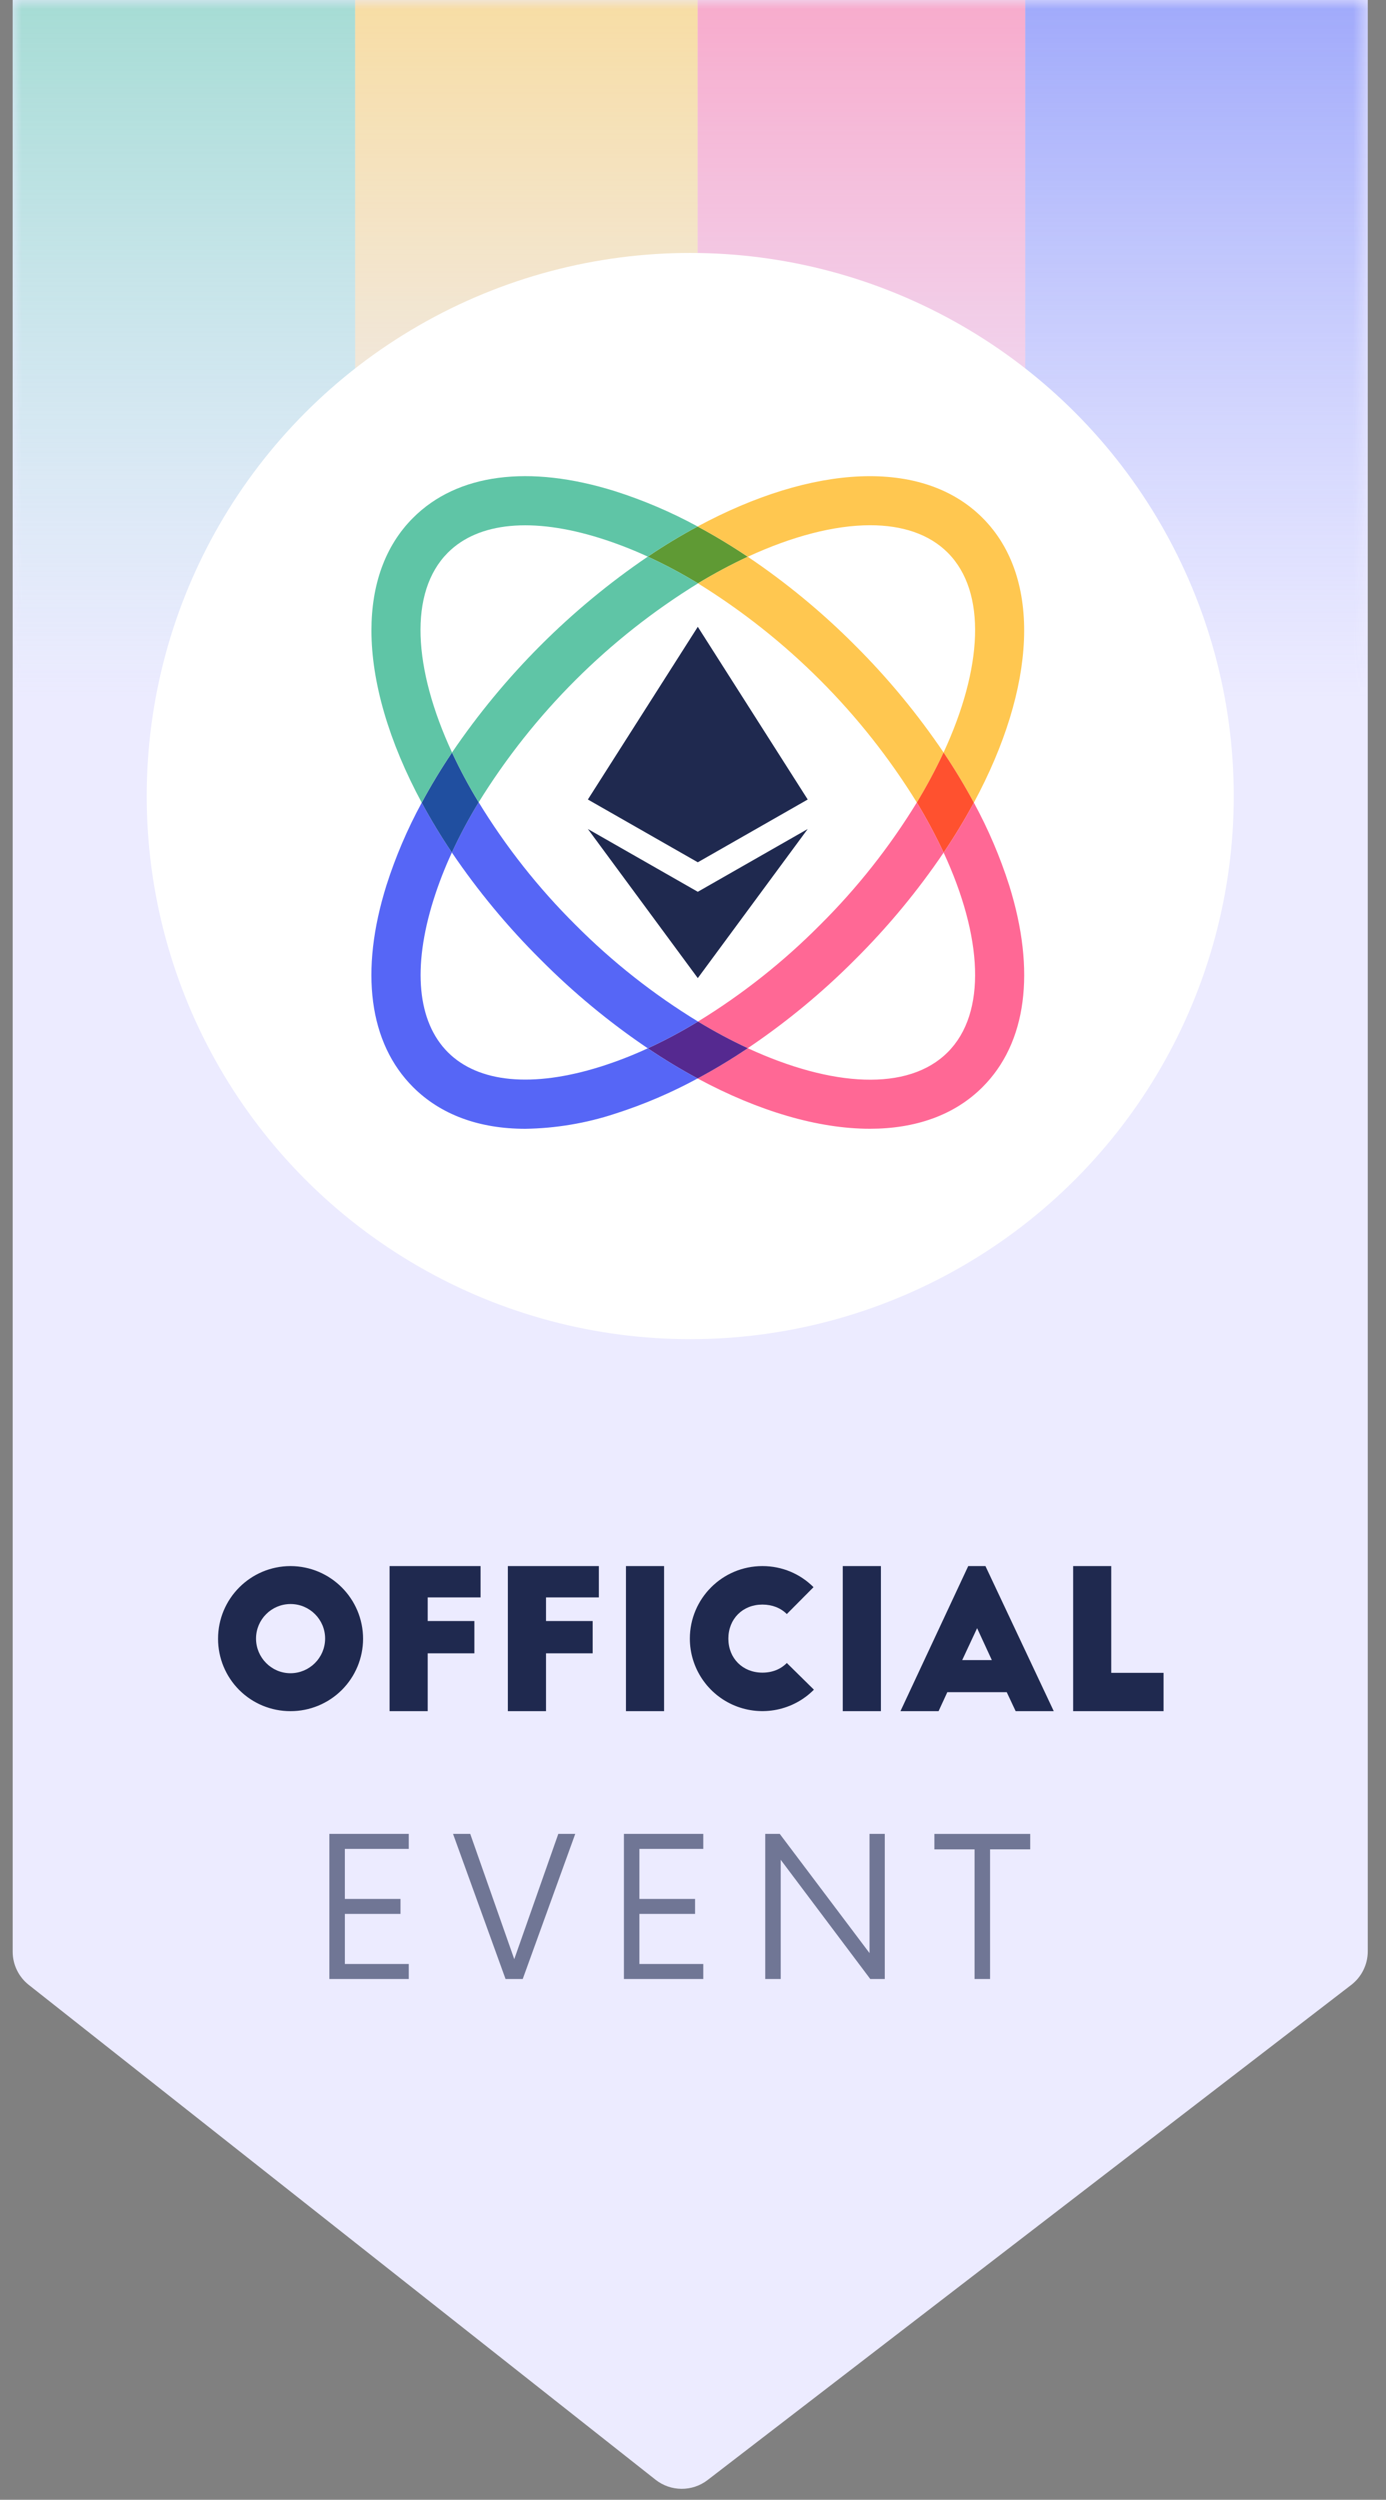 <?xml version="1.0" encoding="UTF-8"?>
<svg width="76px" height="137px" viewBox="0 0 76 137" version="1.1" xmlns="http://www.w3.org/2000/svg" xmlns:xlink="http://www.w3.org/1999/xlink">
    <rect x="0" y="0" width="76" height="137" fill="#808080" stroke="none"/>
    <title>Group</title>
    <defs>
        <path d="M0,0 L74.305,0 L74.305,106.942 C74.305,107.664 73.97,108.344 73.398,108.784 L38.105,135.919 C37.262,136.568 36.086,136.56 35.251,135.902 L0.885,108.784 C0.326,108.344 0,107.672 0,106.961 L0,0 Z" id="path-1"></path>
        <linearGradient x1="50%" y1="100%" x2="50%" y2="0%" id="linearGradient-3">
            <stop stop-color="#98E4D2" stop-opacity="0" offset="0%"></stop>
            <stop stop-color="#5FC5A6" offset="100%"></stop>
        </linearGradient>
        <linearGradient x1="50%" y1="100%" x2="50%" y2="0%" id="linearGradient-4">
            <stop stop-color="#FFE588" stop-opacity="0" offset="0%"></stop>
            <stop stop-color="#FFC750" offset="100%"></stop>
        </linearGradient>
        <linearGradient x1="50%" y1="100%" x2="50%" y2="0%" id="linearGradient-5">
            <stop stop-color="#FFA1C7" stop-opacity="0" offset="0%"></stop>
            <stop stop-color="#FF6895" offset="100%"></stop>
        </linearGradient>
        <linearGradient x1="50%" y1="100%" x2="50%" y2="0%" id="linearGradient-6">
            <stop stop-color="#8F9FFB" stop-opacity="0" offset="0%"></stop>
            <stop stop-color="#5666F6" offset="100%"></stop>
        </linearGradient>
    </defs>
    <g id="Page-1" stroke="none" stroke-width="1" fill="none" fill-rule="evenodd">
        <g id="Home" transform="translate(-1153, 0)">
            <g id="Group" transform="translate(1153.695, 0)">
                <g id="a-link" fill="#ECEBFF" fill-rule="nonzero">
                    <path d="M0,0 L74.305,0 L74.305,106.942 C74.305,107.664 73.97,108.344 73.398,108.784 L38.105,135.919 C37.262,136.568 36.086,136.56 35.251,135.902 L0.885,108.784 C0.326,108.344 0,107.672 0,106.961 L0,0 Z" id="a"></path>
                </g>
                <g id="Clipped">
                    <mask id="mask-2" fill="white">
                        <use xlink:href="#path-1"></use>
                    </mask>
                    <g id="a"></g>
                    <g id="Group" mask="url(#mask-2)" fill-rule="nonzero">
                        <g transform="translate(0, -26.703)" id="Path">
                            <polygon fill="url(#linearGradient-3)" points="0 0.608 18.781 0.608 18.781 65.031 0 65.031"></polygon>
                            <polygon fill="url(#linearGradient-4)" points="18.781 0.608 37.561 0.608 37.561 65.031 18.781 65.031"></polygon>
                            <polygon fill="url(#linearGradient-5)" points="37.561 0.608 55.526 0.608 55.526 65.031 37.561 65.031"></polygon>
                            <polygon fill="url(#linearGradient-6)" points="55.524 0.608 74.305 0.608 74.305 65.031 55.524 65.031"></polygon>
                        </g>
                    </g>
                </g>
                <ellipse id="Oval" fill="#FFFFFF" fill-rule="nonzero" cx="37.153" cy="43.628" rx="29.803" ry="29.765"></ellipse>
                <polygon id="Path" fill="#1F294F" fill-rule="nonzero" points="31.54 43.817 37.568 34.352 43.596 43.817 37.568 47.258"></polygon>
                <polygon id="Path" fill="#1F294F" fill-rule="nonzero" points="31.54 45.433 37.568 48.875 43.596 45.433 37.568 53.606"></polygon>
                <path d="M40.309,30.512 C39.374,30.949 38.462,31.436 37.579,31.972 C36.691,31.43 35.772,30.941 34.827,30.506 C35.709,29.91 36.621,29.358 37.559,28.854 C38.502,29.362 39.42,29.915 40.309,30.513 L40.309,30.512 Z" id="Path" fill="#5F9A34" fill-rule="nonzero"></path>
                <path d="M53.179,28.38 C49.87,25.073 43.841,25.469 37.559,28.854 C38.502,29.362 39.42,29.915 40.309,30.513 C42.742,29.389 45.058,28.786 47.02,28.786 C48.775,28.786 50.248,29.267 51.269,30.286 C53.435,32.45 53.177,36.639 51.045,41.24 C51.643,42.129 52.197,43.046 52.706,43.989 C56.093,37.711 56.488,31.685 53.179,28.38 L53.179,28.38 Z" id="Path" fill="#FFC750" fill-rule="nonzero"></path>
                <path d="M40.309,30.512 C39.374,30.949 38.462,31.436 37.579,31.972 C42.457,34.988 46.566,39.099 49.578,43.98 C50.116,43.094 50.606,42.18 51.045,41.24 C49.619,39.13 47.992,37.163 46.188,35.366 C44.391,33.561 42.422,31.936 40.309,30.513 L40.309,30.512 Z" id="Path" fill="#FFC750" fill-rule="nonzero"></path>
                <path d="M52.706,43.989 C52.198,44.928 51.645,45.842 51.048,46.726 C50.608,45.785 50.117,44.868 49.578,43.98 C50.115,43.093 50.606,42.18 51.045,41.24 C51.643,42.129 52.197,43.046 52.706,43.989 L52.706,43.989 Z" id="Path" fill="#FF512F" fill-rule="nonzero"></path>
                <path d="M51.048,46.726 C50.608,45.785 50.117,44.868 49.578,43.98 C48.085,46.419 46.306,48.67 44.278,50.684 C42.265,52.713 40.016,54.493 37.579,55.985 C38.461,56.523 39.372,57.011 40.309,57.446 C42.422,56.023 44.391,54.397 46.188,52.592 C47.993,50.798 49.621,48.834 51.048,46.726 L51.048,46.726 Z" id="Path" fill="#FF6895" fill-rule="nonzero"></path>
                <path d="M54.641,48.515 C54.14,46.949 53.492,45.433 52.706,43.989 C52.198,44.928 51.645,45.842 51.048,46.726 C53.177,51.325 53.435,55.509 51.268,57.671 C49.103,59.835 44.914,59.575 40.308,57.446 C39.42,58.045 38.501,58.599 37.557,59.105 C40.904,60.907 44.176,61.862 47.005,61.862 C49.49,61.862 51.633,61.126 53.179,59.58 C55.601,57.162 56.118,53.233 54.641,48.515 L54.641,48.515 Z" id="Path" fill="#FF6895" fill-rule="nonzero"></path>
                <path d="M40.309,57.446 C39.421,58.045 38.502,58.599 37.558,59.105 C36.62,58.6 35.709,58.048 34.826,57.453 C35.771,57.018 36.69,56.528 37.579,55.985 C38.461,56.523 39.372,57.011 40.309,57.446 L40.309,57.446 Z" id="Path" fill="#552990" fill-rule="nonzero"></path>
                <path d="M32.219,58.463 C28.508,59.625 25.54,59.343 23.866,57.671 C22.193,55.999 21.911,53.034 23.074,49.323 C23.354,48.436 23.692,47.567 24.083,46.723 C23.488,45.839 22.936,44.928 22.43,43.991 C21.644,45.435 20.997,46.95 20.497,48.515 C19.017,53.233 19.536,57.162 21.956,59.58 C23.473,61.095 25.583,61.864 28.107,61.864 C29.779,61.839 31.438,61.561 33.026,61.039 C34.595,60.538 36.112,59.89 37.559,59.104 C36.621,58.599 35.709,58.048 34.826,57.453 C33.979,57.845 33.11,58.182 32.219,58.463 L32.219,58.463 Z" id="Path" fill="#5666F6" fill-rule="nonzero"></path>
                <path d="M34.826,57.453 C35.771,57.018 36.69,56.528 37.579,55.985 C35.134,54.494 32.877,52.714 30.858,50.684 C28.826,48.667 27.045,46.412 25.553,43.969 C25.01,44.857 24.52,45.777 24.083,46.722 C25.512,48.831 27.142,50.796 28.95,52.592 C30.746,54.399 32.714,56.028 34.826,57.453 L34.826,57.453 Z" id="Path" fill="#5666F6" fill-rule="nonzero"></path>
                <path d="M25.554,43.968 C25.011,44.857 24.52,45.776 24.083,46.722 C23.488,45.839 22.936,44.927 22.43,43.991 C22.924,43.07 23.48,42.15 24.092,41.24 C24.527,42.177 25.015,43.088 25.553,43.969 L25.554,43.968 Z" id="Path" fill="#204FA0" fill-rule="nonzero"></path>
                <path d="M23.866,30.286 C25.54,28.614 28.508,28.332 32.219,29.497 C33.109,29.778 33.979,30.115 34.826,30.506 C35.709,29.91 36.621,29.358 37.559,28.854 C36.113,28.067 34.595,27.419 33.026,26.919 C28.308,25.445 24.377,25.96 21.956,28.38 C20.408,29.925 19.672,32.067 19.672,34.55 C19.672,37.377 20.628,40.65 22.43,43.991 C22.924,43.07 23.48,42.15 24.092,41.24 C21.961,36.639 21.701,32.452 23.866,30.286 L23.866,30.286 Z" id="Path" fill="#5FC5A6" fill-rule="nonzero"></path>
                <path d="M34.826,30.506 C30.603,33.375 26.961,37.017 24.092,41.24 C24.527,42.177 25.015,43.088 25.553,43.969 C28.572,39.088 32.69,34.98 37.579,31.972 C36.691,31.43 35.772,30.941 34.827,30.506 L34.826,30.506 Z" id="Path" fill="#5FC5A6" fill-rule="nonzero"></path>
                <path d="M11.262,89.815 C11.259,87.618 13.036,85.834 15.233,85.829 C17.431,85.833 19.212,87.616 19.214,89.815 C19.212,90.869 18.792,91.879 18.045,92.623 C17.298,93.366 16.286,93.783 15.233,93.78 C14.18,93.782 13.169,93.366 12.424,92.622 C11.679,91.878 11.261,90.868 11.262,89.815 L11.262,89.815 Z M17.133,89.803 C17.133,88.757 16.285,87.909 15.238,87.909 C14.192,87.909 13.344,88.757 13.344,89.803 C13.344,90.844 14.192,91.702 15.233,91.702 C16.28,91.7 17.129,90.852 17.133,89.805 L17.133,89.803 Z M20.667,93.78 L20.667,85.829 L25.656,85.829 L25.656,87.546 L22.758,87.546 L22.758,88.84 L25.317,88.84 L25.317,90.61 L22.758,90.61 L22.758,93.78 L20.668,93.78 L20.667,93.78 Z M27.153,93.78 L27.153,85.829 L32.143,85.829 L32.143,87.546 L29.245,87.546 L29.245,88.84 L31.803,88.84 L31.803,90.61 L29.245,90.61 L29.245,93.78 L27.153,93.78 L27.153,93.78 Z M33.629,93.78 L33.629,85.829 L35.719,85.829 L35.719,93.78 L33.629,93.78 Z M43.914,86.985 L42.449,88.459 C42.121,88.129 41.654,87.939 41.112,87.939 C40.03,87.939 39.244,88.723 39.244,89.805 C39.244,90.886 40.03,91.67 41.113,91.67 C41.654,91.67 42.121,91.479 42.449,91.14 L43.935,92.603 C42.8,93.746 41.088,94.091 39.598,93.479 C38.108,92.866 37.134,91.416 37.132,89.805 C37.134,87.608 38.915,85.829 41.112,85.829 C42.205,85.829 43.192,86.264 43.914,86.985 L43.914,86.985 Z M45.517,93.78 L45.517,85.829 L47.609,85.829 L47.609,93.78 L45.518,93.78 L45.517,93.78 Z M50.771,93.78 L48.681,93.78 L52.397,85.829 L53.341,85.829 L57.087,93.78 L54.997,93.78 L54.509,92.741 L51.25,92.741 L50.771,93.78 L50.771,93.78 Z M52.884,89.232 L52.067,90.981 L53.691,90.981 L52.884,89.232 Z M58.15,93.78 L58.15,85.829 L60.239,85.829 L60.239,91.681 L63.107,91.681 L63.107,93.78 L58.15,93.78 L58.15,93.78 Z" id="Shape" fill="#1F294F" fill-rule="nonzero"></path>
                <path d="M21.718,101.329 L18.215,101.329 L18.215,104.072 L21.266,104.072 L21.266,104.893 L18.216,104.893 L18.216,107.637 L21.719,107.637 L21.719,108.459 L17.366,108.459 L17.366,100.507 L21.719,100.507 L21.719,101.329 L21.718,101.329 Z M29.919,100.507 L30.848,100.507 L27.969,108.459 L27.026,108.459 L24.147,100.507 L25.09,100.507 L27.504,107.372 L29.919,100.507 L29.919,100.507 Z M37.868,101.329 L34.366,101.329 L34.366,104.072 L37.418,104.072 L37.418,104.893 L34.366,104.893 L34.366,107.637 L37.869,107.637 L37.869,108.459 L33.517,108.459 L33.517,100.507 L37.869,100.507 L37.869,101.329 L37.868,101.329 Z M46.985,100.507 L47.821,100.507 L47.821,108.459 L47.025,108.459 L42.115,101.926 L42.115,108.459 L41.266,108.459 L41.266,100.507 L42.062,100.507 L46.985,107.04 L46.985,100.507 Z M55.796,100.507 L55.796,101.354 L53.594,101.354 L53.594,108.459 L52.744,108.459 L52.744,101.356 L50.541,101.356 L50.541,100.508 L55.796,100.508 L55.796,100.507 Z" id="Shape" fill="#1F294F" fill-rule="nonzero" opacity="0.6"></path>
            </g>
        </g>
    </g>
</svg>